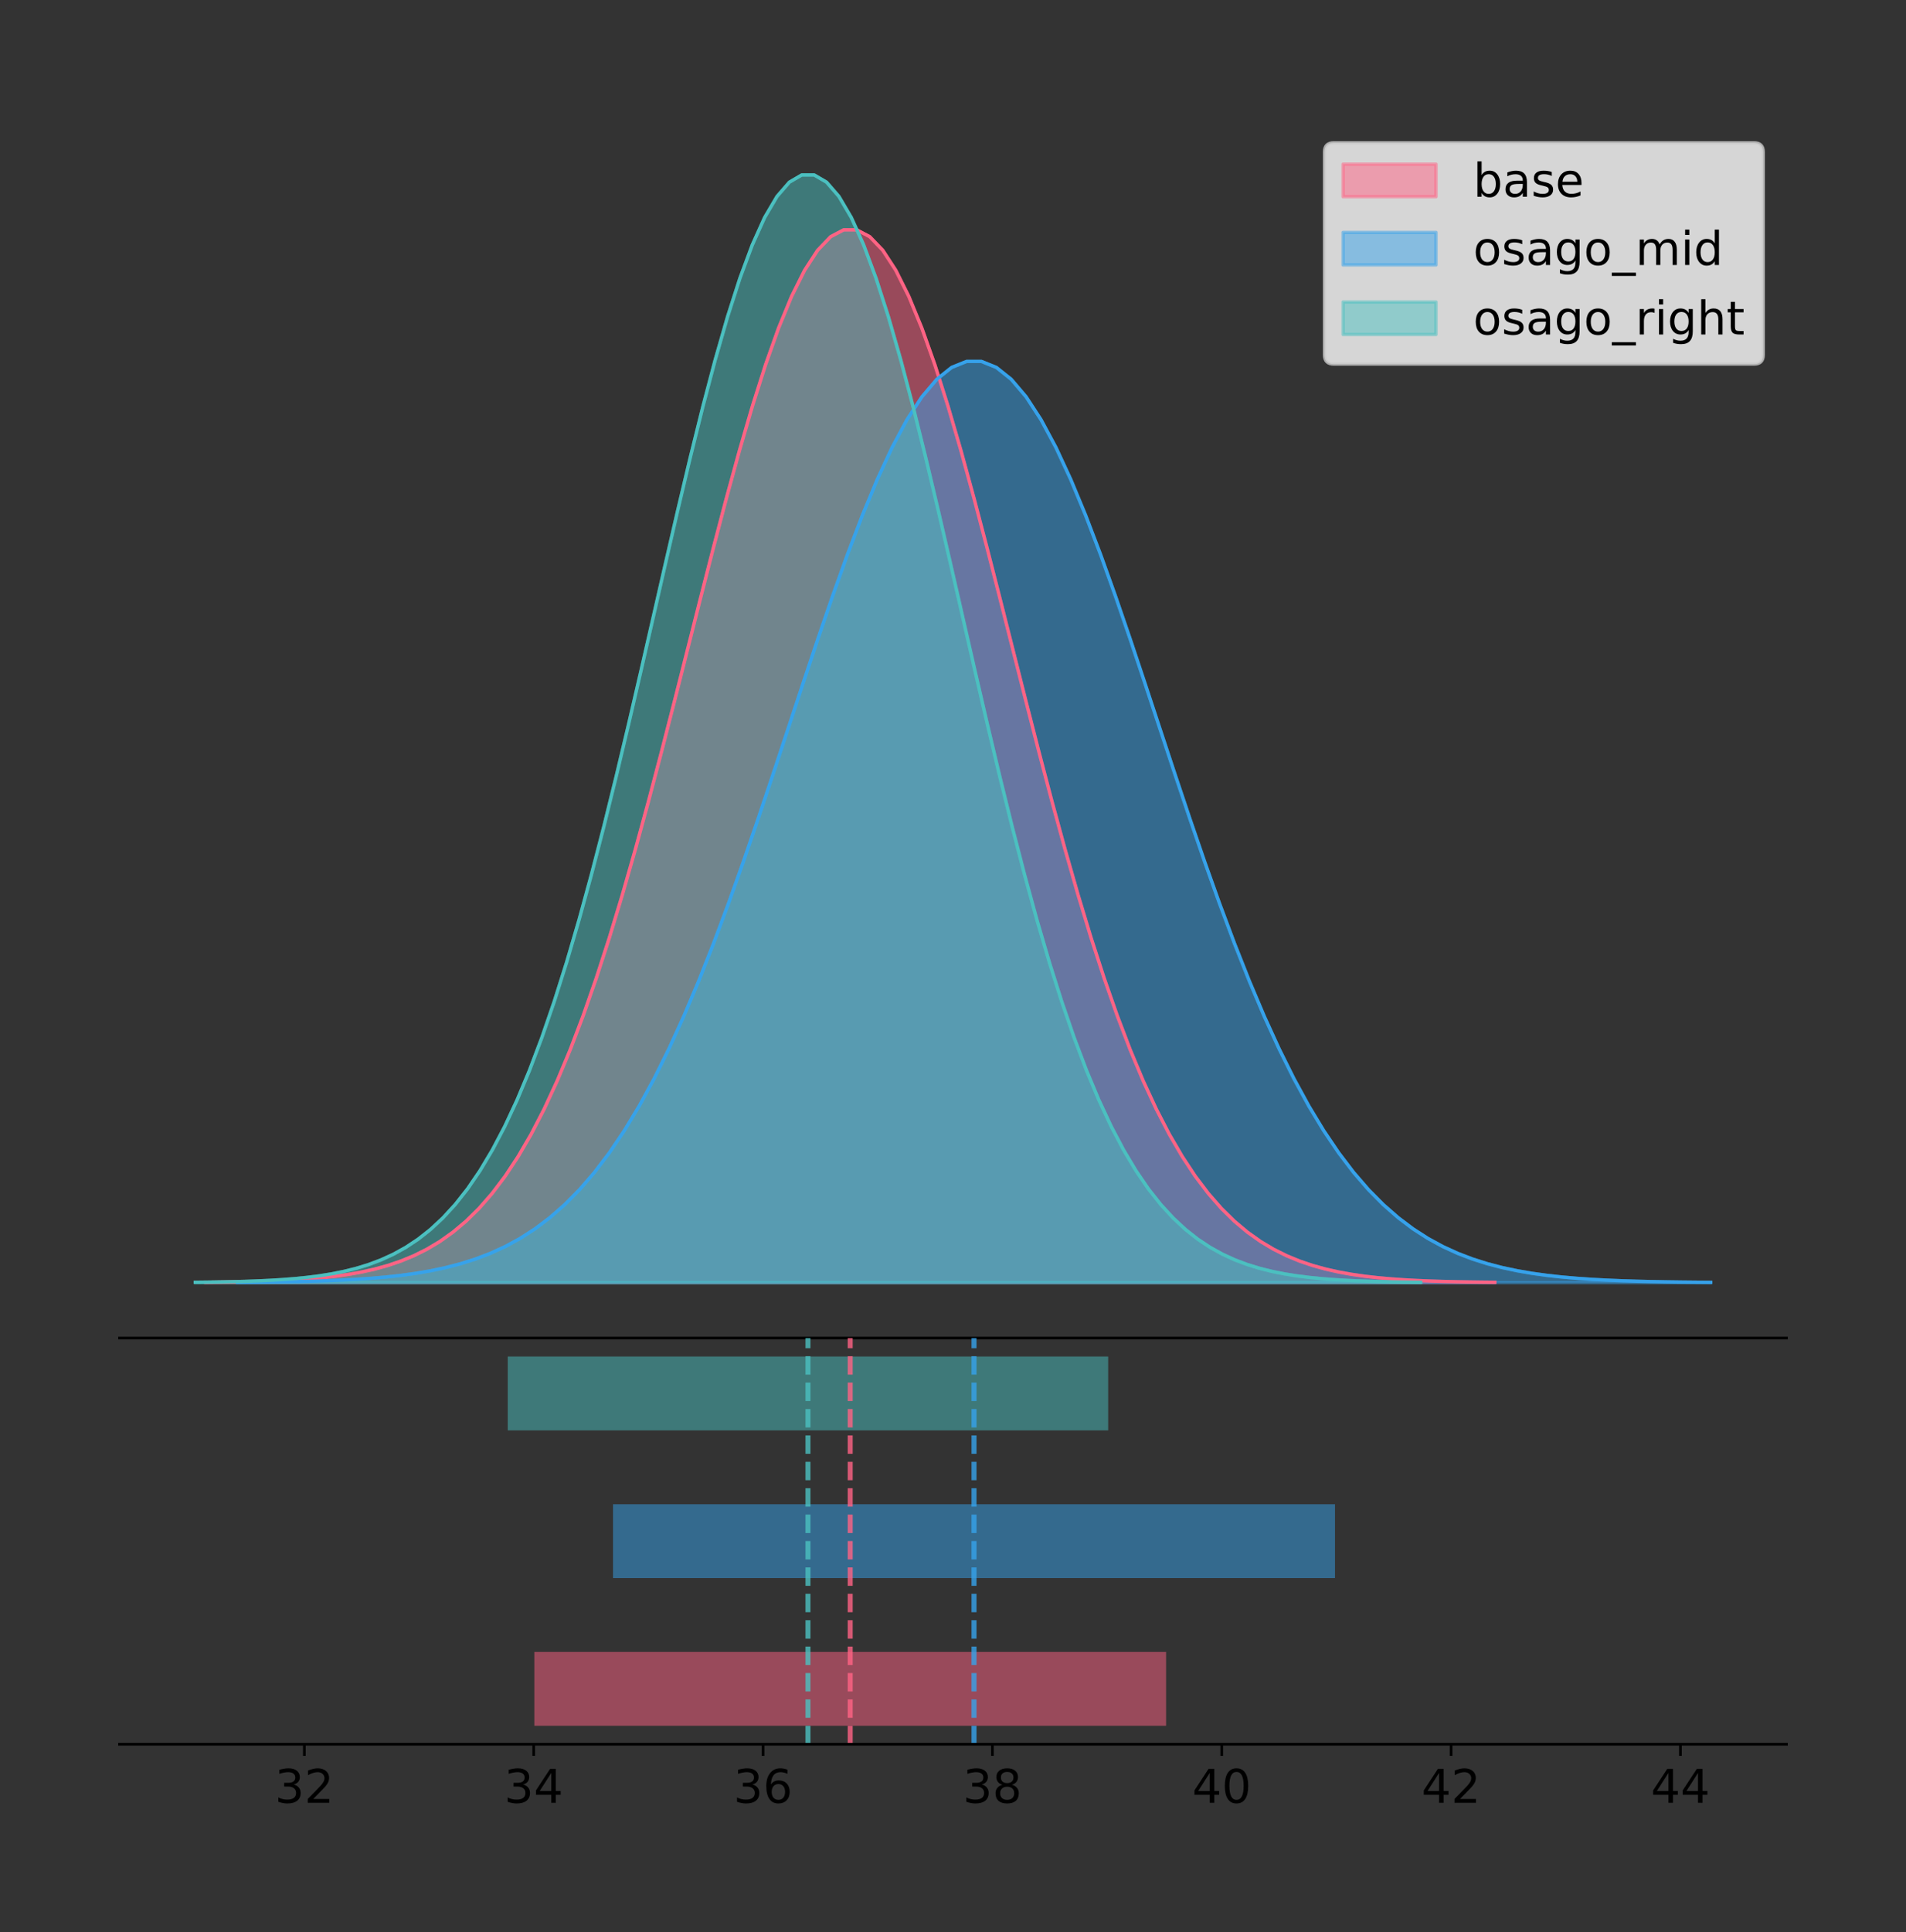 <?xml version="1.0" encoding="utf-8" standalone="no"?>
<!DOCTYPE svg PUBLIC "-//W3C//DTD SVG 1.1//EN"
  "http://www.w3.org/Graphics/SVG/1.1/DTD/svg11.dtd">
<!-- Created with matplotlib (https://matplotlib.org/) -->
<svg height="581.789pt" version="1.1" viewBox="0 0 574.2 581.789" width="574.2pt" xmlns="http://www.w3.org/2000/svg" xmlns:xlink="http://www.w3.org/1999/xlink">
 <rect x="0" y="0" width="574.2" height="581.789" fill="#333333" stroke="none"/>
 <defs>
  <style type="text/css">
*{stroke-linecap:butt;stroke-linejoin:round;}
  </style>
 </defs>
 <g id="figure_1">
  <g id="patch_1">
   <path d="M 0 581.789 
L 574.2 581.789 
L 574.2 0 
L 0 0 
z
" style="fill:none;"/>
  </g>
  <g id="axes_1">
   <g id="patch_2">
    <path d="M 36 402.93 
L 538.2 402.93 
L 538.2 36 
L 36 36 
z
" style="fill:none;"/>
   </g>
   <g id="PolyCollection_1">
    <defs>
     <path d="M 61.927 -195.538 
L 61.927 -195.644 
L 65.85 -195.685 
L 69.774 -195.739 
L 73.697 -195.811 
L 77.62 -195.906 
L 81.544 -196.032 
L 85.467 -196.196 
L 89.39 -196.41 
L 93.314 -196.685 
L 97.237 -197.037 
L 101.16 -197.484 
L 105.083 -198.048 
L 109.007 -198.755 
L 112.93 -199.634 
L 116.853 -200.72 
L 120.777 -202.05 
L 124.7 -203.669 
L 128.623 -205.625 
L 132.547 -207.969 
L 136.47 -210.758 
L 140.393 -214.052 
L 144.317 -217.912 
L 148.24 -222.4 
L 152.163 -227.579 
L 156.087 -233.508 
L 160.01 -240.242 
L 163.933 -247.826 
L 167.856 -256.3 
L 171.78 -265.687 
L 175.703 -275.997 
L 179.626 -287.222 
L 183.55 -299.333 
L 187.473 -312.279 
L 191.396 -325.985 
L 195.32 -340.351 
L 199.243 -355.253 
L 203.166 -370.542 
L 207.09 -386.047 
L 211.013 -401.576 
L 214.936 -416.92 
L 218.859 -431.859 
L 222.783 -446.163 
L 226.706 -459.604 
L 230.629 -471.954 
L 234.553 -482.999 
L 238.476 -492.539 
L 242.399 -500.399 
L 246.323 -506.43 
L 250.246 -510.517 
L 254.169 -512.581 
L 258.093 -512.581 
L 262.016 -510.517 
L 265.939 -506.43 
L 269.863 -500.399 
L 273.786 -492.539 
L 277.709 -482.999 
L 281.632 -471.954 
L 285.556 -459.604 
L 289.479 -446.163 
L 293.402 -431.859 
L 297.326 -416.92 
L 301.249 -401.576 
L 305.172 -386.047 
L 309.096 -370.542 
L 313.019 -355.253 
L 316.942 -340.351 
L 320.866 -325.985 
L 324.789 -312.279 
L 328.712 -299.333 
L 332.635 -287.222 
L 336.559 -275.997 
L 340.482 -265.687 
L 344.405 -256.3 
L 348.329 -247.826 
L 352.252 -240.242 
L 356.175 -233.508 
L 360.099 -227.579 
L 364.022 -222.4 
L 367.945 -217.912 
L 371.869 -214.052 
L 375.792 -210.758 
L 379.715 -207.969 
L 383.639 -205.625 
L 387.562 -203.669 
L 391.485 -202.05 
L 395.408 -200.72 
L 399.332 -199.634 
L 403.255 -198.755 
L 407.178 -198.048 
L 411.102 -197.484 
L 415.025 -197.037 
L 418.948 -196.685 
L 422.872 -196.41 
L 426.795 -196.196 
L 430.718 -196.032 
L 434.642 -195.906 
L 438.565 -195.811 
L 442.488 -195.739 
L 446.411 -195.685 
L 450.335 -195.644 
L 450.335 -195.538 
L 450.335 -195.538 
L 446.411 -195.538 
L 442.488 -195.538 
L 438.565 -195.538 
L 434.642 -195.538 
L 430.718 -195.538 
L 426.795 -195.538 
L 422.872 -195.538 
L 418.948 -195.538 
L 415.025 -195.538 
L 411.102 -195.538 
L 407.178 -195.538 
L 403.255 -195.538 
L 399.332 -195.538 
L 395.408 -195.538 
L 391.485 -195.538 
L 387.562 -195.538 
L 383.639 -195.538 
L 379.715 -195.538 
L 375.792 -195.538 
L 371.869 -195.538 
L 367.945 -195.538 
L 364.022 -195.538 
L 360.099 -195.538 
L 356.175 -195.538 
L 352.252 -195.538 
L 348.329 -195.538 
L 344.405 -195.538 
L 340.482 -195.538 
L 336.559 -195.538 
L 332.635 -195.538 
L 328.712 -195.538 
L 324.789 -195.538 
L 320.866 -195.538 
L 316.942 -195.538 
L 313.019 -195.538 
L 309.096 -195.538 
L 305.172 -195.538 
L 301.249 -195.538 
L 297.326 -195.538 
L 293.402 -195.538 
L 289.479 -195.538 
L 285.556 -195.538 
L 281.632 -195.538 
L 277.709 -195.538 
L 273.786 -195.538 
L 269.863 -195.538 
L 265.939 -195.538 
L 262.016 -195.538 
L 258.093 -195.538 
L 254.169 -195.538 
L 250.246 -195.538 
L 246.323 -195.538 
L 242.399 -195.538 
L 238.476 -195.538 
L 234.553 -195.538 
L 230.629 -195.538 
L 226.706 -195.538 
L 222.783 -195.538 
L 218.859 -195.538 
L 214.936 -195.538 
L 211.013 -195.538 
L 207.09 -195.538 
L 203.166 -195.538 
L 199.243 -195.538 
L 195.32 -195.538 
L 191.396 -195.538 
L 187.473 -195.538 
L 183.55 -195.538 
L 179.626 -195.538 
L 175.703 -195.538 
L 171.78 -195.538 
L 167.856 -195.538 
L 163.933 -195.538 
L 160.01 -195.538 
L 156.087 -195.538 
L 152.163 -195.538 
L 148.24 -195.538 
L 144.317 -195.538 
L 140.393 -195.538 
L 136.47 -195.538 
L 132.547 -195.538 
L 128.623 -195.538 
L 124.7 -195.538 
L 120.777 -195.538 
L 116.853 -195.538 
L 112.93 -195.538 
L 109.007 -195.538 
L 105.083 -195.538 
L 101.16 -195.538 
L 97.237 -195.538 
L 93.314 -195.538 
L 89.39 -195.538 
L 85.467 -195.538 
L 81.544 -195.538 
L 77.62 -195.538 
L 73.697 -195.538 
L 69.774 -195.538 
L 65.85 -195.538 
L 61.927 -195.538 
z
" id="ma6715afeed" style="stroke:#ff6384;stroke-opacity:0.5;"/>
    </defs>
    <g clip-path="url(#pc2ce534192)">
     <use style="fill:#ff6384;fill-opacity:0.5;stroke:#ff6384;stroke-opacity:0.5;" x="0" xlink:href="#ma6715afeed" y="581.789"/>
    </g>
   </g>
   <g id="PolyCollection_2">
    <defs>
     <path d="M 71.489 -195.538 
L 71.489 -195.631 
L 75.972 -195.666 
L 80.456 -195.713 
L 84.94 -195.777 
L 89.423 -195.86 
L 93.907 -195.97 
L 98.391 -196.114 
L 102.874 -196.301 
L 107.358 -196.541 
L 111.842 -196.849 
L 116.325 -197.241 
L 120.809 -197.734 
L 125.293 -198.353 
L 129.777 -199.122 
L 134.26 -200.072 
L 138.744 -201.237 
L 143.228 -202.653 
L 147.711 -204.364 
L 152.195 -206.415 
L 156.679 -208.856 
L 161.162 -211.738 
L 165.646 -215.115 
L 170.13 -219.043 
L 174.613 -223.575 
L 179.097 -228.763 
L 183.581 -234.655 
L 188.064 -241.291 
L 192.548 -248.706 
L 197.032 -256.92 
L 201.515 -265.941 
L 205.999 -275.763 
L 210.483 -286.361 
L 214.966 -297.688 
L 219.45 -309.681 
L 223.934 -322.252 
L 228.417 -335.292 
L 232.901 -348.671 
L 237.385 -362.238 
L 241.868 -375.825 
L 246.352 -389.252 
L 250.836 -402.323 
L 255.319 -414.84 
L 259.803 -426.601 
L 264.287 -437.408 
L 268.77 -447.072 
L 273.254 -455.42 
L 277.738 -462.298 
L 282.222 -467.575 
L 286.705 -471.151 
L 291.189 -472.957 
L 295.673 -472.957 
L 300.156 -471.151 
L 304.64 -467.575 
L 309.124 -462.298 
L 313.607 -455.42 
L 318.091 -447.072 
L 322.575 -437.408 
L 327.058 -426.601 
L 331.542 -414.84 
L 336.026 -402.323 
L 340.509 -389.252 
L 344.993 -375.825 
L 349.477 -362.238 
L 353.96 -348.671 
L 358.444 -335.292 
L 362.928 -322.252 
L 367.411 -309.681 
L 371.895 -297.688 
L 376.379 -286.361 
L 380.862 -275.763 
L 385.346 -265.941 
L 389.83 -256.92 
L 394.313 -248.706 
L 398.797 -241.291 
L 403.281 -234.655 
L 407.764 -228.763 
L 412.248 -223.575 
L 416.732 -219.043 
L 421.216 -215.115 
L 425.699 -211.738 
L 430.183 -208.856 
L 434.667 -206.415 
L 439.15 -204.364 
L 443.634 -202.653 
L 448.118 -201.237 
L 452.601 -200.072 
L 457.085 -199.122 
L 461.569 -198.353 
L 466.052 -197.734 
L 470.536 -197.241 
L 475.02 -196.849 
L 479.503 -196.541 
L 483.987 -196.301 
L 488.471 -196.114 
L 492.954 -195.97 
L 497.438 -195.86 
L 501.922 -195.777 
L 506.405 -195.713 
L 510.889 -195.666 
L 515.373 -195.631 
L 515.373 -195.538 
L 515.373 -195.538 
L 510.889 -195.538 
L 506.405 -195.538 
L 501.922 -195.538 
L 497.438 -195.538 
L 492.954 -195.538 
L 488.471 -195.538 
L 483.987 -195.538 
L 479.503 -195.538 
L 475.02 -195.538 
L 470.536 -195.538 
L 466.052 -195.538 
L 461.569 -195.538 
L 457.085 -195.538 
L 452.601 -195.538 
L 448.118 -195.538 
L 443.634 -195.538 
L 439.15 -195.538 
L 434.667 -195.538 
L 430.183 -195.538 
L 425.699 -195.538 
L 421.216 -195.538 
L 416.732 -195.538 
L 412.248 -195.538 
L 407.764 -195.538 
L 403.281 -195.538 
L 398.797 -195.538 
L 394.313 -195.538 
L 389.83 -195.538 
L 385.346 -195.538 
L 380.862 -195.538 
L 376.379 -195.538 
L 371.895 -195.538 
L 367.411 -195.538 
L 362.928 -195.538 
L 358.444 -195.538 
L 353.96 -195.538 
L 349.477 -195.538 
L 344.993 -195.538 
L 340.509 -195.538 
L 336.026 -195.538 
L 331.542 -195.538 
L 327.058 -195.538 
L 322.575 -195.538 
L 318.091 -195.538 
L 313.607 -195.538 
L 309.124 -195.538 
L 304.64 -195.538 
L 300.156 -195.538 
L 295.673 -195.538 
L 291.189 -195.538 
L 286.705 -195.538 
L 282.222 -195.538 
L 277.738 -195.538 
L 273.254 -195.538 
L 268.77 -195.538 
L 264.287 -195.538 
L 259.803 -195.538 
L 255.319 -195.538 
L 250.836 -195.538 
L 246.352 -195.538 
L 241.868 -195.538 
L 237.385 -195.538 
L 232.901 -195.538 
L 228.417 -195.538 
L 223.934 -195.538 
L 219.45 -195.538 
L 214.966 -195.538 
L 210.483 -195.538 
L 205.999 -195.538 
L 201.515 -195.538 
L 197.032 -195.538 
L 192.548 -195.538 
L 188.064 -195.538 
L 183.581 -195.538 
L 179.097 -195.538 
L 174.613 -195.538 
L 170.13 -195.538 
L 165.646 -195.538 
L 161.162 -195.538 
L 156.679 -195.538 
L 152.195 -195.538 
L 147.711 -195.538 
L 143.228 -195.538 
L 138.744 -195.538 
L 134.26 -195.538 
L 129.777 -195.538 
L 125.293 -195.538 
L 120.809 -195.538 
L 116.325 -195.538 
L 111.842 -195.538 
L 107.358 -195.538 
L 102.874 -195.538 
L 98.391 -195.538 
L 93.907 -195.538 
L 89.423 -195.538 
L 84.94 -195.538 
L 80.456 -195.538 
L 75.972 -195.538 
L 71.489 -195.538 
z
" id="me5682e8888" style="stroke:#36a2eb;stroke-opacity:0.5;"/>
    </defs>
    <g clip-path="url(#pc2ce534192)">
     <use style="fill:#36a2eb;fill-opacity:0.5;stroke:#36a2eb;stroke-opacity:0.5;" x="0" xlink:href="#me5682e8888" y="581.789"/>
    </g>
   </g>
   <g id="PolyCollection_3">
    <defs>
     <path d="M 58.827 -195.538 
L 58.827 -195.65 
L 62.556 -195.692 
L 66.285 -195.749 
L 70.014 -195.825 
L 73.743 -195.925 
L 77.472 -196.058 
L 81.201 -196.23 
L 84.93 -196.455 
L 88.658 -196.744 
L 92.387 -197.115 
L 96.116 -197.585 
L 99.845 -198.179 
L 103.574 -198.923 
L 107.303 -199.848 
L 111.032 -200.99 
L 114.761 -202.39 
L 118.49 -204.093 
L 122.218 -206.151 
L 125.947 -208.617 
L 129.676 -211.552 
L 133.405 -215.017 
L 137.134 -219.078 
L 140.863 -223.801 
L 144.592 -229.25 
L 148.321 -235.488 
L 152.05 -242.572 
L 155.778 -250.552 
L 159.507 -259.468 
L 163.236 -269.344 
L 166.965 -280.192 
L 170.694 -292.002 
L 174.423 -304.744 
L 178.152 -318.365 
L 181.881 -332.786 
L 185.61 -347.901 
L 189.339 -363.58 
L 193.067 -379.667 
L 196.796 -395.98 
L 200.525 -412.318 
L 204.254 -428.462 
L 207.983 -444.18 
L 211.712 -459.23 
L 215.441 -473.372 
L 219.17 -486.366 
L 222.899 -497.987 
L 226.627 -508.025 
L 230.356 -516.294 
L 234.085 -522.64 
L 237.814 -526.94 
L 241.543 -529.111 
L 245.272 -529.111 
L 249.001 -526.94 
L 252.73 -522.64 
L 256.459 -516.294 
L 260.187 -508.025 
L 263.916 -497.987 
L 267.645 -486.366 
L 271.374 -473.372 
L 275.103 -459.23 
L 278.832 -444.18 
L 282.561 -428.462 
L 286.29 -412.318 
L 290.019 -395.98 
L 293.748 -379.667 
L 297.476 -363.58 
L 301.205 -347.901 
L 304.934 -332.786 
L 308.663 -318.365 
L 312.392 -304.744 
L 316.121 -292.002 
L 319.85 -280.192 
L 323.579 -269.344 
L 327.308 -259.468 
L 331.036 -250.552 
L 334.765 -242.572 
L 338.494 -235.488 
L 342.223 -229.25 
L 345.952 -223.801 
L 349.681 -219.078 
L 353.41 -215.017 
L 357.139 -211.552 
L 360.868 -208.617 
L 364.596 -206.151 
L 368.325 -204.093 
L 372.054 -202.39 
L 375.783 -200.99 
L 379.512 -199.848 
L 383.241 -198.923 
L 386.97 -198.179 
L 390.699 -197.585 
L 394.428 -197.115 
L 398.157 -196.744 
L 401.885 -196.455 
L 405.614 -196.23 
L 409.343 -196.058 
L 413.072 -195.925 
L 416.801 -195.825 
L 420.53 -195.749 
L 424.259 -195.692 
L 427.988 -195.65 
L 427.988 -195.538 
L 427.988 -195.538 
L 424.259 -195.538 
L 420.53 -195.538 
L 416.801 -195.538 
L 413.072 -195.538 
L 409.343 -195.538 
L 405.614 -195.538 
L 401.885 -195.538 
L 398.157 -195.538 
L 394.428 -195.538 
L 390.699 -195.538 
L 386.97 -195.538 
L 383.241 -195.538 
L 379.512 -195.538 
L 375.783 -195.538 
L 372.054 -195.538 
L 368.325 -195.538 
L 364.596 -195.538 
L 360.868 -195.538 
L 357.139 -195.538 
L 353.41 -195.538 
L 349.681 -195.538 
L 345.952 -195.538 
L 342.223 -195.538 
L 338.494 -195.538 
L 334.765 -195.538 
L 331.036 -195.538 
L 327.308 -195.538 
L 323.579 -195.538 
L 319.85 -195.538 
L 316.121 -195.538 
L 312.392 -195.538 
L 308.663 -195.538 
L 304.934 -195.538 
L 301.205 -195.538 
L 297.476 -195.538 
L 293.748 -195.538 
L 290.019 -195.538 
L 286.29 -195.538 
L 282.561 -195.538 
L 278.832 -195.538 
L 275.103 -195.538 
L 271.374 -195.538 
L 267.645 -195.538 
L 263.916 -195.538 
L 260.187 -195.538 
L 256.459 -195.538 
L 252.73 -195.538 
L 249.001 -195.538 
L 245.272 -195.538 
L 241.543 -195.538 
L 237.814 -195.538 
L 234.085 -195.538 
L 230.356 -195.538 
L 226.627 -195.538 
L 222.899 -195.538 
L 219.17 -195.538 
L 215.441 -195.538 
L 211.712 -195.538 
L 207.983 -195.538 
L 204.254 -195.538 
L 200.525 -195.538 
L 196.796 -195.538 
L 193.067 -195.538 
L 189.339 -195.538 
L 185.61 -195.538 
L 181.881 -195.538 
L 178.152 -195.538 
L 174.423 -195.538 
L 170.694 -195.538 
L 166.965 -195.538 
L 163.236 -195.538 
L 159.507 -195.538 
L 155.778 -195.538 
L 152.05 -195.538 
L 148.321 -195.538 
L 144.592 -195.538 
L 140.863 -195.538 
L 137.134 -195.538 
L 133.405 -195.538 
L 129.676 -195.538 
L 125.947 -195.538 
L 122.218 -195.538 
L 118.49 -195.538 
L 114.761 -195.538 
L 111.032 -195.538 
L 107.303 -195.538 
L 103.574 -195.538 
L 99.845 -195.538 
L 96.116 -195.538 
L 92.387 -195.538 
L 88.658 -195.538 
L 84.93 -195.538 
L 81.201 -195.538 
L 77.472 -195.538 
L 73.743 -195.538 
L 70.014 -195.538 
L 66.285 -195.538 
L 62.556 -195.538 
L 58.827 -195.538 
z
" id="m7b2fca7d4a" style="stroke:#4bc0c0;stroke-opacity:0.5;"/>
    </defs>
    <g clip-path="url(#pc2ce534192)">
     <use style="fill:#4bc0c0;fill-opacity:0.5;stroke:#4bc0c0;stroke-opacity:0.5;" x="0" xlink:href="#m7b2fca7d4a" y="581.789"/>
    </g>
   </g>
   <g id="line2d_1">
    <path clip-path="url(#pc2ce534192)" d="M 61.927 386.145 
L 65.85 386.105 
L 69.774 386.051 
L 73.697 385.979 
L 77.62 385.883 
L 81.544 385.758 
L 85.467 385.593 
L 89.39 385.38 
L 93.314 385.105 
L 97.237 384.753 
L 101.16 384.306 
L 105.083 383.741 
L 109.007 383.034 
L 112.93 382.155 
L 116.853 381.069 
L 120.777 379.739 
L 124.7 378.12 
L 128.623 376.165 
L 132.547 373.82 
L 136.47 371.031 
L 140.393 367.738 
L 144.317 363.878 
L 148.24 359.389 
L 152.163 354.21 
L 156.087 348.281 
L 160.01 341.548 
L 163.933 333.963 
L 167.856 325.49 
L 171.78 316.103 
L 175.703 305.792 
L 179.626 294.567 
L 183.55 282.457 
L 187.473 269.511 
L 191.396 255.805 
L 195.32 241.438 
L 199.243 226.536 
L 203.166 211.247 
L 207.09 195.742 
L 211.013 180.213 
L 214.936 164.869 
L 218.859 149.931 
L 222.783 135.626 
L 226.706 122.186 
L 230.629 109.835 
L 234.553 98.79 
L 238.476 89.25 
L 242.399 81.39 
L 246.323 75.359 
L 250.246 71.272 
L 254.169 69.209 
L 258.093 69.209 
L 262.016 71.272 
L 265.939 75.359 
L 269.863 81.39 
L 273.786 89.25 
L 277.709 98.79 
L 281.632 109.835 
L 285.556 122.186 
L 289.479 135.626 
L 293.402 149.931 
L 297.326 164.869 
L 301.249 180.213 
L 305.172 195.742 
L 309.096 211.247 
L 313.019 226.536 
L 316.942 241.438 
L 320.866 255.805 
L 324.789 269.511 
L 328.712 282.457 
L 332.635 294.567 
L 336.559 305.792 
L 340.482 316.103 
L 344.405 325.49 
L 348.329 333.963 
L 352.252 341.548 
L 356.175 348.281 
L 360.099 354.21 
L 364.022 359.389 
L 367.945 363.878 
L 371.869 367.738 
L 375.792 371.031 
L 379.715 373.82 
L 383.639 376.165 
L 387.562 378.12 
L 391.485 379.739 
L 395.408 381.069 
L 399.332 382.155 
L 403.255 383.034 
L 407.178 383.741 
L 411.102 384.306 
L 415.025 384.753 
L 418.948 385.105 
L 422.872 385.38 
L 426.795 385.593 
L 430.718 385.758 
L 434.642 385.883 
L 438.565 385.979 
L 442.488 386.051 
L 446.411 386.105 
L 450.335 386.145 
" style="fill:none;stroke:#ff6384;stroke-linecap:square;"/>
   </g>
   <g id="line2d_2">
    <path clip-path="url(#pc2ce534192)" d="M 71.489 386.158 
L 75.972 386.123 
L 80.456 386.076 
L 84.94 386.013 
L 89.423 385.929 
L 93.907 385.819 
L 98.391 385.675 
L 102.874 385.489 
L 107.358 385.248 
L 111.842 384.94 
L 116.325 384.549 
L 120.809 384.055 
L 125.293 383.436 
L 129.777 382.667 
L 134.26 381.717 
L 138.744 380.553 
L 143.228 379.136 
L 147.711 377.425 
L 152.195 375.374 
L 156.679 372.934 
L 161.162 370.052 
L 165.646 366.674 
L 170.13 362.746 
L 174.613 358.215 
L 179.097 353.027 
L 183.581 347.135 
L 188.064 340.498 
L 192.548 333.084 
L 197.032 324.87 
L 201.515 315.848 
L 205.999 306.026 
L 210.483 295.429 
L 214.966 284.101 
L 219.45 272.108 
L 223.934 259.537 
L 228.417 246.497 
L 232.901 233.119 
L 237.385 219.552 
L 241.868 205.964 
L 246.352 192.538 
L 250.836 179.466 
L 255.319 166.949 
L 259.803 155.188 
L 264.287 144.381 
L 268.77 134.717 
L 273.254 126.369 
L 277.738 119.491 
L 282.222 114.214 
L 286.705 110.638 
L 291.189 108.832 
L 295.673 108.832 
L 300.156 110.638 
L 304.64 114.214 
L 309.124 119.491 
L 313.607 126.369 
L 318.091 134.717 
L 322.575 144.381 
L 327.058 155.188 
L 331.542 166.949 
L 336.026 179.466 
L 340.509 192.538 
L 344.993 205.964 
L 349.477 219.552 
L 353.96 233.119 
L 358.444 246.497 
L 362.928 259.537 
L 367.411 272.108 
L 371.895 284.101 
L 376.379 295.429 
L 380.862 306.026 
L 385.346 315.848 
L 389.83 324.87 
L 394.313 333.084 
L 398.797 340.498 
L 403.281 347.135 
L 407.764 353.027 
L 412.248 358.215 
L 416.732 362.746 
L 421.216 366.674 
L 425.699 370.052 
L 430.183 372.934 
L 434.667 375.374 
L 439.15 377.425 
L 443.634 379.136 
L 448.118 380.553 
L 452.601 381.717 
L 457.085 382.667 
L 461.569 383.436 
L 466.052 384.055 
L 470.536 384.549 
L 475.02 384.94 
L 479.503 385.248 
L 483.987 385.489 
L 488.471 385.675 
L 492.954 385.819 
L 497.438 385.929 
L 501.922 386.013 
L 506.405 386.076 
L 510.889 386.123 
L 515.373 386.158 
" style="fill:none;stroke:#36a2eb;stroke-linecap:square;"/>
   </g>
   <g id="line2d_3">
    <path clip-path="url(#pc2ce534192)" d="M 58.827 386.139 
L 62.556 386.097 
L 66.285 386.04 
L 70.014 385.965 
L 73.743 385.864 
L 77.472 385.732 
L 81.201 385.559 
L 84.93 385.334 
L 88.658 385.045 
L 92.387 384.675 
L 96.116 384.204 
L 99.845 383.61 
L 103.574 382.867 
L 107.303 381.941 
L 111.032 380.799 
L 114.761 379.399 
L 118.49 377.696 
L 122.218 375.639 
L 125.947 373.172 
L 129.676 370.238 
L 133.405 366.772 
L 137.134 362.711 
L 140.863 357.989 
L 144.592 352.539 
L 148.321 346.301 
L 152.05 339.217 
L 155.778 331.237 
L 159.507 322.322 
L 163.236 312.445 
L 166.965 301.597 
L 170.694 289.787 
L 174.423 277.045 
L 178.152 263.424 
L 181.881 249.004 
L 185.61 233.888 
L 189.339 218.209 
L 193.067 202.123 
L 196.796 185.809 
L 200.525 169.471 
L 204.254 153.327 
L 207.983 137.61 
L 211.712 122.559 
L 215.441 108.418 
L 219.17 95.423 
L 222.899 83.803 
L 226.627 73.765 
L 230.356 65.495 
L 234.085 59.15 
L 237.814 54.85 
L 241.543 52.679 
L 245.272 52.679 
L 249.001 54.85 
L 252.73 59.15 
L 256.459 65.495 
L 260.187 73.765 
L 263.916 83.803 
L 267.645 95.423 
L 271.374 108.418 
L 275.103 122.559 
L 278.832 137.61 
L 282.561 153.327 
L 286.29 169.471 
L 290.019 185.809 
L 293.748 202.123 
L 297.476 218.209 
L 301.205 233.888 
L 304.934 249.004 
L 308.663 263.424 
L 312.392 277.045 
L 316.121 289.787 
L 319.85 301.597 
L 323.579 312.445 
L 327.308 322.322 
L 331.036 331.237 
L 334.765 339.217 
L 338.494 346.301 
L 342.223 352.539 
L 345.952 357.989 
L 349.681 362.711 
L 353.41 366.772 
L 357.139 370.238 
L 360.868 373.172 
L 364.596 375.639 
L 368.325 377.696 
L 372.054 379.399 
L 375.783 380.799 
L 379.512 381.941 
L 383.241 382.867 
L 386.97 383.61 
L 390.699 384.204 
L 394.428 384.675 
L 398.157 385.045 
L 401.885 385.334 
L 405.614 385.559 
L 409.343 385.732 
L 413.072 385.864 
L 416.801 385.965 
L 420.53 386.04 
L 424.259 386.097 
L 427.988 386.139 
" style="fill:none;stroke:#4bc0c0;stroke-linecap:square;"/>
   </g>
   <g id="patch_3">
    <path d="M 36 402.93 
L 538.2 402.93 
" style="fill:none;stroke:#000000;stroke-linecap:square;stroke-linejoin:miter;stroke-width:0.8;"/>
   </g>
   <g id="legend_1">
    <g id="patch_4">
     <path d="M 401.814 109.627 
L 528.4 109.627 
Q 531.2 109.627 531.2 106.827 
L 531.2 45.8 
Q 531.2 43 528.4 43 
L 401.814 43 
Q 399.014 43 399.014 45.8 
L 399.014 106.827 
Q 399.014 109.627 401.814 109.627 
z
" style="fill:#ffffff;opacity:0.8;stroke:#cccccc;stroke-linejoin:miter;"/>
    </g>
    <g id="patch_5">
     <path d="M 404.614 59.238 
L 432.614 59.238 
L 432.614 49.438 
L 404.614 49.438 
z
" style="fill:#ff6384;opacity:0.5;stroke:#ff6384;stroke-linejoin:miter;"/>
    </g>
    <g id="text_1">
     <!-- base -->
     <defs>
      <path d="M 48.688 27.297 
Q 48.688 37.203 44.609 42.844 
Q 40.531 48.484 33.406 48.484 
Q 26.266 48.484 22.188 42.844 
Q 18.109 37.203 18.109 27.297 
Q 18.109 17.391 22.188 11.75 
Q 26.266 6.109 33.406 6.109 
Q 40.531 6.109 44.609 11.75 
Q 48.688 17.391 48.688 27.297 
z
M 18.109 46.391 
Q 20.953 51.266 25.266 53.625 
Q 29.594 56 35.594 56 
Q 45.562 56 51.781 48.094 
Q 58.016 40.188 58.016 27.297 
Q 58.016 14.406 51.781 6.484 
Q 45.562 -1.422 35.594 -1.422 
Q 29.594 -1.422 25.266 0.953 
Q 20.953 3.328 18.109 8.203 
L 18.109 0 
L 9.078 0 
L 9.078 75.984 
L 18.109 75.984 
z
" id="DejaVuSans-98"/>
      <path d="M 34.281 27.484 
Q 23.391 27.484 19.188 25 
Q 14.984 22.516 14.984 16.5 
Q 14.984 11.719 18.141 8.906 
Q 21.297 6.109 26.703 6.109 
Q 34.188 6.109 38.703 11.406 
Q 43.219 16.703 43.219 25.484 
L 43.219 27.484 
z
M 52.203 31.203 
L 52.203 0 
L 43.219 0 
L 43.219 8.297 
Q 40.141 3.328 35.547 0.953 
Q 30.953 -1.422 24.312 -1.422 
Q 15.922 -1.422 10.953 3.297 
Q 6 8.016 6 15.922 
Q 6 25.141 12.172 29.828 
Q 18.359 34.516 30.609 34.516 
L 43.219 34.516 
L 43.219 35.406 
Q 43.219 41.609 39.141 45 
Q 35.062 48.391 27.688 48.391 
Q 23 48.391 18.547 47.266 
Q 14.109 46.141 10.016 43.891 
L 10.016 52.203 
Q 14.938 54.109 19.578 55.047 
Q 24.219 56 28.609 56 
Q 40.484 56 46.344 49.844 
Q 52.203 43.703 52.203 31.203 
z
" id="DejaVuSans-97"/>
      <path d="M 44.281 53.078 
L 44.281 44.578 
Q 40.484 46.531 36.375 47.5 
Q 32.281 48.484 27.875 48.484 
Q 21.188 48.484 17.844 46.438 
Q 14.5 44.391 14.5 40.281 
Q 14.5 37.156 16.891 35.375 
Q 19.281 33.594 26.516 31.984 
L 29.594 31.297 
Q 39.156 29.25 43.188 25.516 
Q 47.219 21.781 47.219 15.094 
Q 47.219 7.469 41.188 3.016 
Q 35.156 -1.422 24.609 -1.422 
Q 20.219 -1.422 15.453 -0.562 
Q 10.688 0.297 5.422 2 
L 5.422 11.281 
Q 10.406 8.688 15.234 7.391 
Q 20.062 6.109 24.812 6.109 
Q 31.156 6.109 34.562 8.281 
Q 37.984 10.453 37.984 14.406 
Q 37.984 18.062 35.516 20.016 
Q 33.062 21.969 24.703 23.781 
L 21.578 24.516 
Q 13.234 26.266 9.516 29.906 
Q 5.812 33.547 5.812 39.891 
Q 5.812 47.609 11.281 51.797 
Q 16.75 56 26.812 56 
Q 31.781 56 36.172 55.266 
Q 40.578 54.547 44.281 53.078 
z
" id="DejaVuSans-115"/>
      <path d="M 56.203 29.594 
L 56.203 25.203 
L 14.891 25.203 
Q 15.484 15.922 20.484 11.062 
Q 25.484 6.203 34.422 6.203 
Q 39.594 6.203 44.453 7.469 
Q 49.312 8.734 54.109 11.281 
L 54.109 2.781 
Q 49.266 0.734 44.188 -0.344 
Q 39.109 -1.422 33.891 -1.422 
Q 20.797 -1.422 13.156 6.188 
Q 5.516 13.812 5.516 26.812 
Q 5.516 40.234 12.766 48.109 
Q 20.016 56 32.328 56 
Q 43.359 56 49.781 48.891 
Q 56.203 41.797 56.203 29.594 
z
M 47.219 32.234 
Q 47.125 39.594 43.094 43.984 
Q 39.062 48.391 32.422 48.391 
Q 24.906 48.391 20.391 44.141 
Q 15.875 39.891 15.188 32.172 
z
" id="DejaVuSans-101"/>
     </defs>
     <g transform="translate(443.814 59.238)scale(0.14 -0.14)">
      <use xlink:href="#DejaVuSans-98"/>
      <use x="63.477" xlink:href="#DejaVuSans-97"/>
      <use x="124.756" xlink:href="#DejaVuSans-115"/>
      <use x="176.855" xlink:href="#DejaVuSans-101"/>
     </g>
    </g>
    <g id="patch_6">
     <path d="M 404.614 79.787 
L 432.614 79.787 
L 432.614 69.987 
L 404.614 69.987 
z
" style="fill:#36a2eb;opacity:0.5;stroke:#36a2eb;stroke-linejoin:miter;"/>
    </g>
    <g id="text_2">
     <!-- osago_mid -->
     <defs>
      <path d="M 30.609 48.391 
Q 23.391 48.391 19.188 42.75 
Q 14.984 37.109 14.984 27.297 
Q 14.984 17.484 19.156 11.844 
Q 23.344 6.203 30.609 6.203 
Q 37.797 6.203 41.984 11.859 
Q 46.188 17.531 46.188 27.297 
Q 46.188 37.016 41.984 42.703 
Q 37.797 48.391 30.609 48.391 
z
M 30.609 56 
Q 42.328 56 49.016 48.375 
Q 55.719 40.766 55.719 27.297 
Q 55.719 13.875 49.016 6.219 
Q 42.328 -1.422 30.609 -1.422 
Q 18.844 -1.422 12.172 6.219 
Q 5.516 13.875 5.516 27.297 
Q 5.516 40.766 12.172 48.375 
Q 18.844 56 30.609 56 
z
" id="DejaVuSans-111"/>
      <path d="M 45.406 27.984 
Q 45.406 37.75 41.375 43.109 
Q 37.359 48.484 30.078 48.484 
Q 22.859 48.484 18.828 43.109 
Q 14.797 37.75 14.797 27.984 
Q 14.797 18.266 18.828 12.891 
Q 22.859 7.516 30.078 7.516 
Q 37.359 7.516 41.375 12.891 
Q 45.406 18.266 45.406 27.984 
z
M 54.391 6.781 
Q 54.391 -7.172 48.188 -13.984 
Q 42 -20.797 29.203 -20.797 
Q 24.469 -20.797 20.266 -20.094 
Q 16.062 -19.391 12.109 -17.922 
L 12.109 -9.188 
Q 16.062 -11.328 19.922 -12.344 
Q 23.781 -13.375 27.781 -13.375 
Q 36.625 -13.375 41.016 -8.766 
Q 45.406 -4.156 45.406 5.172 
L 45.406 9.625 
Q 42.625 4.781 38.281 2.391 
Q 33.938 0 27.875 0 
Q 17.828 0 11.672 7.656 
Q 5.516 15.328 5.516 27.984 
Q 5.516 40.672 11.672 48.328 
Q 17.828 56 27.875 56 
Q 33.938 56 38.281 53.609 
Q 42.625 51.219 45.406 46.391 
L 45.406 54.688 
L 54.391 54.688 
z
" id="DejaVuSans-103"/>
      <path d="M 50.984 -16.609 
L 50.984 -23.578 
L -0.984 -23.578 
L -0.984 -16.609 
z
" id="DejaVuSans-95"/>
      <path d="M 52 44.188 
Q 55.375 50.25 60.062 53.125 
Q 64.75 56 71.094 56 
Q 79.641 56 84.281 50.016 
Q 88.922 44.047 88.922 33.016 
L 88.922 0 
L 79.891 0 
L 79.891 32.719 
Q 79.891 40.578 77.094 44.375 
Q 74.312 48.188 68.609 48.188 
Q 61.625 48.188 57.562 43.547 
Q 53.516 38.922 53.516 30.906 
L 53.516 0 
L 44.484 0 
L 44.484 32.719 
Q 44.484 40.625 41.703 44.406 
Q 38.922 48.188 33.109 48.188 
Q 26.219 48.188 22.156 43.531 
Q 18.109 38.875 18.109 30.906 
L 18.109 0 
L 9.078 0 
L 9.078 54.688 
L 18.109 54.688 
L 18.109 46.188 
Q 21.188 51.219 25.484 53.609 
Q 29.781 56 35.688 56 
Q 41.656 56 45.828 52.969 
Q 50 49.953 52 44.188 
z
" id="DejaVuSans-109"/>
      <path d="M 9.422 54.688 
L 18.406 54.688 
L 18.406 0 
L 9.422 0 
z
M 9.422 75.984 
L 18.406 75.984 
L 18.406 64.594 
L 9.422 64.594 
z
" id="DejaVuSans-105"/>
      <path d="M 45.406 46.391 
L 45.406 75.984 
L 54.391 75.984 
L 54.391 0 
L 45.406 0 
L 45.406 8.203 
Q 42.578 3.328 38.25 0.953 
Q 33.938 -1.422 27.875 -1.422 
Q 17.969 -1.422 11.734 6.484 
Q 5.516 14.406 5.516 27.297 
Q 5.516 40.188 11.734 48.094 
Q 17.969 56 27.875 56 
Q 33.938 56 38.25 53.625 
Q 42.578 51.266 45.406 46.391 
z
M 14.797 27.297 
Q 14.797 17.391 18.875 11.75 
Q 22.953 6.109 30.078 6.109 
Q 37.203 6.109 41.297 11.75 
Q 45.406 17.391 45.406 27.297 
Q 45.406 37.203 41.297 42.844 
Q 37.203 48.484 30.078 48.484 
Q 22.953 48.484 18.875 42.844 
Q 14.797 37.203 14.797 27.297 
z
" id="DejaVuSans-100"/>
     </defs>
     <g transform="translate(443.814 79.787)scale(0.14 -0.14)">
      <use xlink:href="#DejaVuSans-111"/>
      <use x="61.182" xlink:href="#DejaVuSans-115"/>
      <use x="113.281" xlink:href="#DejaVuSans-97"/>
      <use x="174.561" xlink:href="#DejaVuSans-103"/>
      <use x="238.037" xlink:href="#DejaVuSans-111"/>
      <use x="299.219" xlink:href="#DejaVuSans-95"/>
      <use x="349.219" xlink:href="#DejaVuSans-109"/>
      <use x="446.631" xlink:href="#DejaVuSans-105"/>
      <use x="474.414" xlink:href="#DejaVuSans-100"/>
     </g>
    </g>
    <g id="patch_7">
     <path d="M 404.614 100.726 
L 432.614 100.726 
L 432.614 90.926 
L 404.614 90.926 
z
" style="fill:#4bc0c0;opacity:0.5;stroke:#4bc0c0;stroke-linejoin:miter;"/>
    </g>
    <g id="text_3">
     <!-- osago_right -->
     <defs>
      <path d="M 41.109 46.297 
Q 39.594 47.172 37.812 47.578 
Q 36.031 48 33.891 48 
Q 26.266 48 22.188 43.047 
Q 18.109 38.094 18.109 28.812 
L 18.109 0 
L 9.078 0 
L 9.078 54.688 
L 18.109 54.688 
L 18.109 46.188 
Q 20.953 51.172 25.484 53.578 
Q 30.031 56 36.531 56 
Q 37.453 56 38.578 55.875 
Q 39.703 55.766 41.062 55.516 
z
" id="DejaVuSans-114"/>
      <path d="M 54.891 33.016 
L 54.891 0 
L 45.906 0 
L 45.906 32.719 
Q 45.906 40.484 42.875 44.328 
Q 39.844 48.188 33.797 48.188 
Q 26.516 48.188 22.312 43.547 
Q 18.109 38.922 18.109 30.906 
L 18.109 0 
L 9.078 0 
L 9.078 75.984 
L 18.109 75.984 
L 18.109 46.188 
Q 21.344 51.125 25.703 53.562 
Q 30.078 56 35.797 56 
Q 45.219 56 50.047 50.172 
Q 54.891 44.344 54.891 33.016 
z
" id="DejaVuSans-104"/>
      <path d="M 18.312 70.219 
L 18.312 54.688 
L 36.812 54.688 
L 36.812 47.703 
L 18.312 47.703 
L 18.312 18.016 
Q 18.312 11.328 20.141 9.422 
Q 21.969 7.516 27.594 7.516 
L 36.812 7.516 
L 36.812 0 
L 27.594 0 
Q 17.188 0 13.234 3.875 
Q 9.281 7.766 9.281 18.016 
L 9.281 47.703 
L 2.688 47.703 
L 2.688 54.688 
L 9.281 54.688 
L 9.281 70.219 
z
" id="DejaVuSans-116"/>
     </defs>
     <g transform="translate(443.814 100.726)scale(0.14 -0.14)">
      <use xlink:href="#DejaVuSans-111"/>
      <use x="61.182" xlink:href="#DejaVuSans-115"/>
      <use x="113.281" xlink:href="#DejaVuSans-97"/>
      <use x="174.561" xlink:href="#DejaVuSans-103"/>
      <use x="238.037" xlink:href="#DejaVuSans-111"/>
      <use x="299.219" xlink:href="#DejaVuSans-95"/>
      <use x="349.219" xlink:href="#DejaVuSans-114"/>
      <use x="390.332" xlink:href="#DejaVuSans-105"/>
      <use x="418.115" xlink:href="#DejaVuSans-103"/>
      <use x="481.592" xlink:href="#DejaVuSans-104"/>
      <use x="544.971" xlink:href="#DejaVuSans-116"/>
     </g>
    </g>
   </g>
  </g>
  <g id="axes_2">
   <g id="patch_8">
    <path d="M 36 525.24 
L 538.2 525.24 
L 538.2 402.93 
L 36 402.93 
z
" style="fill:none;"/>
   </g>
   <g id="patch_9">
    <path clip-path="url(#p5eaeb1ba59)" d="M 160.971 519.68 
L 351.291 519.68 
L 351.291 497.442 
L 160.971 497.442 
z
" style="fill:#ff6384;opacity:0.5;"/>
   </g>
   <g id="patch_10">
    <path clip-path="url(#p5eaeb1ba59)" d="M 184.679 475.204 
L 402.182 475.204 
L 402.182 452.966 
L 184.679 452.966 
z
" style="fill:#36a2eb;opacity:0.5;"/>
   </g>
   <g id="patch_11">
    <path clip-path="url(#p5eaeb1ba59)" d="M 152.963 430.728 
L 333.852 430.728 
L 333.852 408.49 
L 152.963 408.49 
z
" style="fill:#4bc0c0;opacity:0.5;"/>
   </g>
   <g id="matplotlib.axis_1">
    <g id="xtick_1">
     <g id="line2d_4">
      <defs>
       <path d="M 0 0 
L 0 3.5 
" id="mac4d253b23" style="stroke:#000000;stroke-width:0.8;"/>
      </defs>
      <g>
       <use style="stroke:#000000;stroke-width:0.8;" x="91.69" xlink:href="#mac4d253b23" y="525.24"/>
      </g>
     </g>
     <g id="text_4">
      <!-- 32 -->
      <defs>
       <path d="M 40.578 39.312 
Q 47.656 37.797 51.625 33 
Q 55.609 28.219 55.609 21.188 
Q 55.609 10.406 48.188 4.484 
Q 40.766 -1.422 27.094 -1.422 
Q 22.516 -1.422 17.656 -0.516 
Q 12.797 0.391 7.625 2.203 
L 7.625 11.719 
Q 11.719 9.328 16.594 8.109 
Q 21.484 6.891 26.812 6.891 
Q 36.078 6.891 40.938 10.547 
Q 45.797 14.203 45.797 21.188 
Q 45.797 27.641 41.281 31.266 
Q 36.766 34.906 28.719 34.906 
L 20.219 34.906 
L 20.219 43.016 
L 29.109 43.016 
Q 36.375 43.016 40.234 45.922 
Q 44.094 48.828 44.094 54.297 
Q 44.094 59.906 40.109 62.906 
Q 36.141 65.922 28.719 65.922 
Q 24.656 65.922 20.016 65.031 
Q 15.375 64.156 9.812 62.312 
L 9.812 71.094 
Q 15.438 72.656 20.344 73.438 
Q 25.25 74.219 29.594 74.219 
Q 40.828 74.219 47.359 69.109 
Q 53.906 64.016 53.906 55.328 
Q 53.906 49.266 50.438 45.094 
Q 46.969 40.922 40.578 39.312 
z
" id="DejaVuSans-51"/>
       <path d="M 19.188 8.297 
L 53.609 8.297 
L 53.609 0 
L 7.328 0 
L 7.328 8.297 
Q 12.938 14.109 22.625 23.891 
Q 32.328 33.688 34.812 36.531 
Q 39.547 41.844 41.422 45.531 
Q 43.312 49.219 43.312 52.781 
Q 43.312 58.594 39.234 62.25 
Q 35.156 65.922 28.609 65.922 
Q 23.969 65.922 18.812 64.312 
Q 13.672 62.703 7.812 59.422 
L 7.812 69.391 
Q 13.766 71.781 18.938 73 
Q 24.125 74.219 28.422 74.219 
Q 39.75 74.219 46.484 68.547 
Q 53.219 62.891 53.219 53.422 
Q 53.219 48.922 51.531 44.891 
Q 49.859 40.875 45.406 35.406 
Q 44.188 33.984 37.641 27.219 
Q 31.109 20.453 19.188 8.297 
z
" id="DejaVuSans-50"/>
      </defs>
      <g transform="translate(82.782 542.878)scale(0.14 -0.14)">
       <use xlink:href="#DejaVuSans-51"/>
       <use x="63.623" xlink:href="#DejaVuSans-50"/>
      </g>
     </g>
    </g>
    <g id="xtick_2">
     <g id="line2d_5">
      <g>
       <use style="stroke:#000000;stroke-width:0.8;" x="160.783" xlink:href="#mac4d253b23" y="525.24"/>
      </g>
     </g>
     <g id="text_5">
      <!-- 34 -->
      <defs>
       <path d="M 37.797 64.312 
L 12.891 25.391 
L 37.797 25.391 
z
M 35.203 72.906 
L 47.609 72.906 
L 47.609 25.391 
L 58.016 25.391 
L 58.016 17.188 
L 47.609 17.188 
L 47.609 0 
L 37.797 0 
L 37.797 17.188 
L 4.891 17.188 
L 4.891 26.703 
z
" id="DejaVuSans-52"/>
      </defs>
      <g transform="translate(151.875 542.878)scale(0.14 -0.14)">
       <use xlink:href="#DejaVuSans-51"/>
       <use x="63.623" xlink:href="#DejaVuSans-52"/>
      </g>
     </g>
    </g>
    <g id="xtick_3">
     <g id="line2d_6">
      <g>
       <use style="stroke:#000000;stroke-width:0.8;" x="229.876" xlink:href="#mac4d253b23" y="525.24"/>
      </g>
     </g>
     <g id="text_6">
      <!-- 36 -->
      <defs>
       <path d="M 33.016 40.375 
Q 26.375 40.375 22.484 35.828 
Q 18.609 31.297 18.609 23.391 
Q 18.609 15.531 22.484 10.953 
Q 26.375 6.391 33.016 6.391 
Q 39.656 6.391 43.531 10.953 
Q 47.406 15.531 47.406 23.391 
Q 47.406 31.297 43.531 35.828 
Q 39.656 40.375 33.016 40.375 
z
M 52.594 71.297 
L 52.594 62.312 
Q 48.875 64.062 45.094 64.984 
Q 41.312 65.922 37.594 65.922 
Q 27.828 65.922 22.672 59.328 
Q 17.531 52.734 16.797 39.406 
Q 19.672 43.656 24.016 45.922 
Q 28.375 48.188 33.594 48.188 
Q 44.578 48.188 50.953 41.516 
Q 57.328 34.859 57.328 23.391 
Q 57.328 12.156 50.688 5.359 
Q 44.047 -1.422 33.016 -1.422 
Q 20.359 -1.422 13.672 8.266 
Q 6.984 17.969 6.984 36.375 
Q 6.984 53.656 15.188 63.938 
Q 23.391 74.219 37.203 74.219 
Q 40.922 74.219 44.703 73.484 
Q 48.484 72.75 52.594 71.297 
z
" id="DejaVuSans-54"/>
      </defs>
      <g transform="translate(220.968 542.878)scale(0.14 -0.14)">
       <use xlink:href="#DejaVuSans-51"/>
       <use x="63.623" xlink:href="#DejaVuSans-54"/>
      </g>
     </g>
    </g>
    <g id="xtick_4">
     <g id="line2d_7">
      <g>
       <use style="stroke:#000000;stroke-width:0.8;" x="298.969" xlink:href="#mac4d253b23" y="525.24"/>
      </g>
     </g>
     <g id="text_7">
      <!-- 38 -->
      <defs>
       <path d="M 31.781 34.625 
Q 24.75 34.625 20.719 30.859 
Q 16.703 27.094 16.703 20.516 
Q 16.703 13.922 20.719 10.156 
Q 24.75 6.391 31.781 6.391 
Q 38.812 6.391 42.859 10.172 
Q 46.922 13.969 46.922 20.516 
Q 46.922 27.094 42.891 30.859 
Q 38.875 34.625 31.781 34.625 
z
M 21.922 38.812 
Q 15.578 40.375 12.031 44.719 
Q 8.5 49.078 8.5 55.328 
Q 8.5 64.062 14.719 69.141 
Q 20.953 74.219 31.781 74.219 
Q 42.672 74.219 48.875 69.141 
Q 55.078 64.062 55.078 55.328 
Q 55.078 49.078 51.531 44.719 
Q 48 40.375 41.703 38.812 
Q 48.828 37.156 52.797 32.312 
Q 56.781 27.484 56.781 20.516 
Q 56.781 9.906 50.312 4.234 
Q 43.844 -1.422 31.781 -1.422 
Q 19.734 -1.422 13.25 4.234 
Q 6.781 9.906 6.781 20.516 
Q 6.781 27.484 10.781 32.312 
Q 14.797 37.156 21.922 38.812 
z
M 18.312 54.391 
Q 18.312 48.734 21.844 45.562 
Q 25.391 42.391 31.781 42.391 
Q 38.141 42.391 41.719 45.562 
Q 45.312 48.734 45.312 54.391 
Q 45.312 60.062 41.719 63.234 
Q 38.141 66.406 31.781 66.406 
Q 25.391 66.406 21.844 63.234 
Q 18.312 60.062 18.312 54.391 
z
" id="DejaVuSans-56"/>
      </defs>
      <g transform="translate(290.061 542.878)scale(0.14 -0.14)">
       <use xlink:href="#DejaVuSans-51"/>
       <use x="63.623" xlink:href="#DejaVuSans-56"/>
      </g>
     </g>
    </g>
    <g id="xtick_5">
     <g id="line2d_8">
      <g>
       <use style="stroke:#000000;stroke-width:0.8;" x="368.061" xlink:href="#mac4d253b23" y="525.24"/>
      </g>
     </g>
     <g id="text_8">
      <!-- 40 -->
      <defs>
       <path d="M 31.781 66.406 
Q 24.172 66.406 20.328 58.906 
Q 16.5 51.422 16.5 36.375 
Q 16.5 21.391 20.328 13.891 
Q 24.172 6.391 31.781 6.391 
Q 39.453 6.391 43.281 13.891 
Q 47.125 21.391 47.125 36.375 
Q 47.125 51.422 43.281 58.906 
Q 39.453 66.406 31.781 66.406 
z
M 31.781 74.219 
Q 44.047 74.219 50.516 64.516 
Q 56.984 54.828 56.984 36.375 
Q 56.984 17.969 50.516 8.266 
Q 44.047 -1.422 31.781 -1.422 
Q 19.531 -1.422 13.062 8.266 
Q 6.594 17.969 6.594 36.375 
Q 6.594 54.828 13.062 64.516 
Q 19.531 74.219 31.781 74.219 
z
" id="DejaVuSans-48"/>
      </defs>
      <g transform="translate(359.154 542.878)scale(0.14 -0.14)">
       <use xlink:href="#DejaVuSans-52"/>
       <use x="63.623" xlink:href="#DejaVuSans-48"/>
      </g>
     </g>
    </g>
    <g id="xtick_6">
     <g id="line2d_9">
      <g>
       <use style="stroke:#000000;stroke-width:0.8;" x="437.154" xlink:href="#mac4d253b23" y="525.24"/>
      </g>
     </g>
     <g id="text_9">
      <!-- 42 -->
      <g transform="translate(428.247 542.878)scale(0.14 -0.14)">
       <use xlink:href="#DejaVuSans-52"/>
       <use x="63.623" xlink:href="#DejaVuSans-50"/>
      </g>
     </g>
    </g>
    <g id="xtick_7">
     <g id="line2d_10">
      <g>
       <use style="stroke:#000000;stroke-width:0.8;" x="506.247" xlink:href="#mac4d253b23" y="525.24"/>
      </g>
     </g>
     <g id="text_10">
      <!-- 44 -->
      <g transform="translate(497.34 542.878)scale(0.14 -0.14)">
       <use xlink:href="#DejaVuSans-52"/>
       <use x="63.623" xlink:href="#DejaVuSans-52"/>
      </g>
     </g>
    </g>
   </g>
   <g id="line2d_11">
    <path clip-path="url(#p5eaeb1ba59)" d="M 256.131 525.24 
L 256.131 402.93 
" style="fill:none;stroke:#ff6384;stroke-dasharray:5.55,2.4;stroke-dashoffset:0;stroke-opacity:0.8;stroke-width:1.5;"/>
   </g>
   <g id="line2d_12">
    <path clip-path="url(#p5eaeb1ba59)" d="M 293.431 525.24 
L 293.431 402.93 
" style="fill:none;stroke:#36a2eb;stroke-dasharray:5.55,2.4;stroke-dashoffset:0;stroke-opacity:0.8;stroke-width:1.5;"/>
   </g>
   <g id="line2d_13">
    <path clip-path="url(#p5eaeb1ba59)" d="M 243.407 525.24 
L 243.407 402.93 
" style="fill:none;stroke:#4bc0c0;stroke-dasharray:5.55,2.4;stroke-dashoffset:0;stroke-opacity:0.8;stroke-width:1.5;"/>
   </g>
   <g id="patch_12">
    <path d="M 36 525.24 
L 538.2 525.24 
" style="fill:none;stroke:#000000;stroke-linecap:square;stroke-linejoin:miter;stroke-width:0.8;"/>
   </g>
  </g>
 </g>
 <defs>
  <clipPath id="pc2ce534192">
   <rect height="366.93" width="502.2" x="36" y="36"/>
  </clipPath>
  <clipPath id="p5eaeb1ba59">
   <rect height="122.31" width="502.2" x="36" y="402.93"/>
  </clipPath>
 </defs>
</svg>
